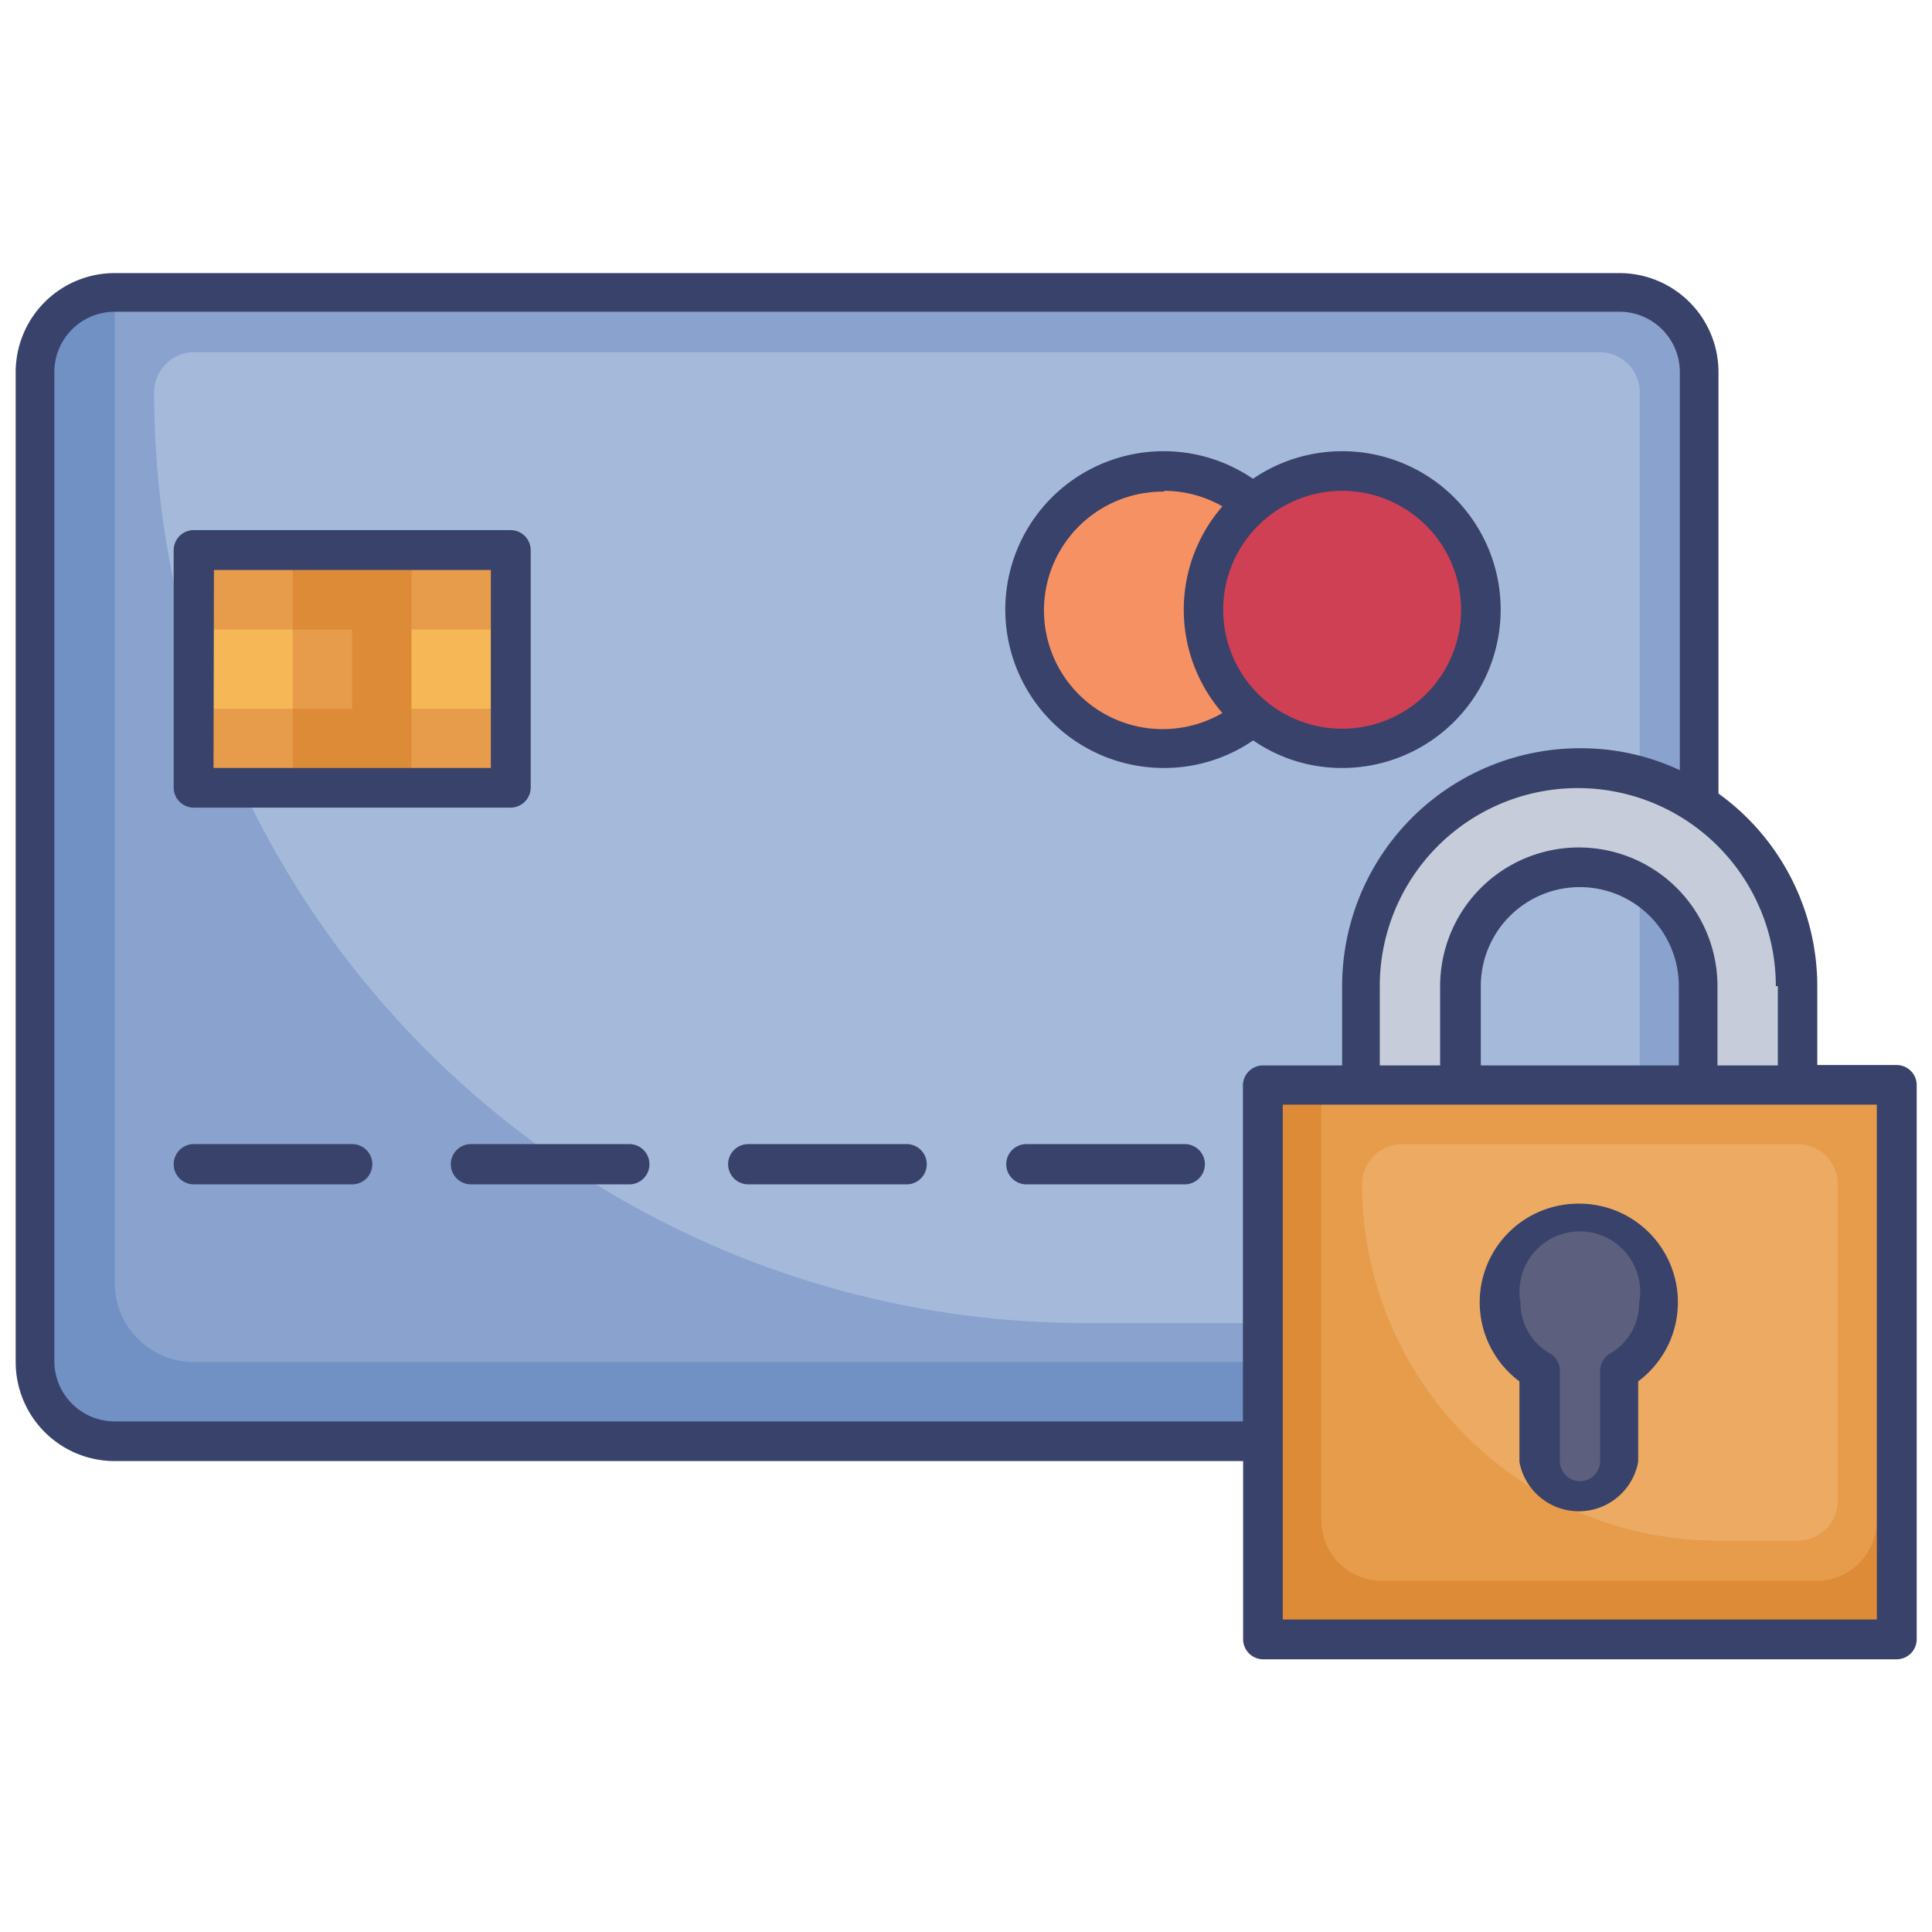<svg xmlns="http://www.w3.org/2000/svg" id="Layer_1" data-name="Layer 1" viewBox="0 0 96 96"><defs><style>.cls-1{fill:#7190c4}.cls-2{fill:#89a3ce}.cls-3{fill:#a5b9db}.cls-4{fill:#dd8b37}.cls-5{fill:#e69c4b}.cls-6{fill:#ecaa63}.cls-7{fill:#5c5f7d}.cls-8{fill:#c6ccda}.cls-9{fill:#f69163}.cls-10{fill:#cf4055}.cls-11{fill:#f6b756}.cls-12{fill:#39426a}</style></defs><title>pin, credit card, card, payment, protection, privacy</title><rect width="82.64" height="57.06" x="1.76" y="14.55" class="cls-1" rx="3.94"/><path d="M84.4,18.49V67.68H9.63A3.93,3.93,0,0,1,5.7,63.74V14.55H80.47A3.93,3.93,0,0,1,84.4,18.49Z" class="cls-2"/><path d="M9.63,17.5H79.48a2,2,0,0,1,2,2V63.74a2,2,0,0,1-2,2H53.9A46.24,46.24,0,0,1,7.66,19.47v0A2,2,0,0,1,9.63,17.5Z" class="cls-3"/><rect width="31.48" height="27.55" x="62.76" y="53.9" class="cls-4"/><path d="M65.71,53.9H93.26a0,0,0,0,1,0,0V75.55a3,3,0,0,1-3,3H68.66a3,3,0,0,1-3-3V53.9A0,0,0,0,1,65.71,53.9Z" class="cls-5"/><path d="M69.64,56.85H89.32a2,2,0,0,1,2,2V74.56a2,2,0,0,1-2,2H85.39A17.71,17.71,0,0,1,67.68,58.82v0A2,2,0,0,1,69.64,56.85Z" class="cls-6"/><path d="M82.43,64.73a3.94,3.94,0,1,0-5.9,3.38V72.6a2,2,0,0,0,3.94,0V68.11A3.9,3.9,0,0,0,82.43,64.73Z" class="cls-7"/><path d="M89.32,49V53.9H84.4V49a5.9,5.9,0,0,0-11.8,0V53.9H67.68V49a10.82,10.82,0,0,1,21.64,0Z" class="cls-8"/><circle cx="57.84" cy="30.29" r="6.89" class="cls-9"/><circle cx="66.69" cy="30.29" r="6.89" class="cls-10"/><rect width="15.74" height="11.81" x="9.63" y="27.34" class="cls-5"/><rect width="5.9" height="11.81" x="14.55" y="27.34" class="cls-4"/><rect width="3.94" height="3.94" x="10.61" y="31.28" class="cls-11"/><rect width="3.94" height="3.94" x="20.45" y="31.28" class="cls-11"/><rect width="2.95" height="3.94" x="14.55" y="31.28" class="cls-5"/><path d="M94.24,52.92H90.3V49a11.81,11.81,0,0,0-4.91-9.57V18.49a4.92,4.92,0,0,0-4.92-4.92H5.7A4.92,4.92,0,0,0,.78,18.49V67.68A4.92,4.92,0,0,0,5.7,72.6H61.77v8.85a1,1,0,0,0,1,1H94.24a1,1,0,0,0,1-1V53.9A1,1,0,0,0,94.24,52.92ZM88.34,49v3.94h-3V49a6.89,6.89,0,0,0-13.78,0v3.94h-3V49a9.84,9.84,0,0,1,19.68,0Zm-4.92,3.94H73.58V49a4.92,4.92,0,0,1,9.84,0ZM5.7,70.63a3,3,0,0,1-3-2.95V18.49a3,3,0,0,1,3-3H80.47a3,3,0,0,1,3,3V38.27a11.58,11.58,0,0,0-4.92-1.09A11.82,11.82,0,0,0,66.69,49v3.94H62.76a1,1,0,0,0-1,1V70.63Zm87.56,9.84H63.74V54.89H93.26Z" class="cls-12"/><path d="M78.5,59.81a4.9,4.9,0,0,0-3,8.83v4a3,3,0,0,0,5.9,0v-4a4.9,4.9,0,0,0-3-8.83ZM80,67.26a1,1,0,0,0-.49.85V72.6a1,1,0,0,1-2,0V68.11a1,1,0,0,0-.48-.85,2.89,2.89,0,0,1-1.48-2.53,3,3,0,1,1,5.9,0A2.89,2.89,0,0,1,80,67.26Z" class="cls-12"/><path d="M9.63,40.13H25.37a1,1,0,0,0,1-1V27.34a1,1,0,0,0-1-1H9.63a1,1,0,0,0-1,1V39.15A1,1,0,0,0,9.63,40.13Zm1-11.81H24.39v9.84H10.61Z" class="cls-12"/><path d="M57.84,38.16a7.81,7.81,0,0,0,4.43-1.37,7.74,7.74,0,0,0,4.42,1.37,7.87,7.87,0,1,0-4.43-14.37,7.87,7.87,0,1,0-4.42,14.37ZM72.6,30.29a5.91,5.91,0,1,1-5.91-5.9A5.91,5.91,0,0,1,72.6,30.29Zm-14.76-5.9a5.82,5.82,0,0,1,2.9.77,7.83,7.83,0,0,0,0,10.27,5.9,5.9,0,1,1-2.9-11Z" class="cls-12"/><path d="M17.5,56.85H9.63a1,1,0,0,0,0,2H17.5a1,1,0,1,0,0-2Z" class="cls-12"/><path d="M31.27,56.85H23.4a1,1,0,0,0,0,2h7.87a1,1,0,1,0,0-2Z" class="cls-12"/><path d="M45.05,56.85H37.18a1,1,0,1,0,0,2h7.87a1,1,0,0,0,0-2Z" class="cls-12"/><path d="M58.82,56.85H51a1,1,0,0,0,0,2h7.87a1,1,0,1,0,0-2Z" class="cls-12"/></svg>